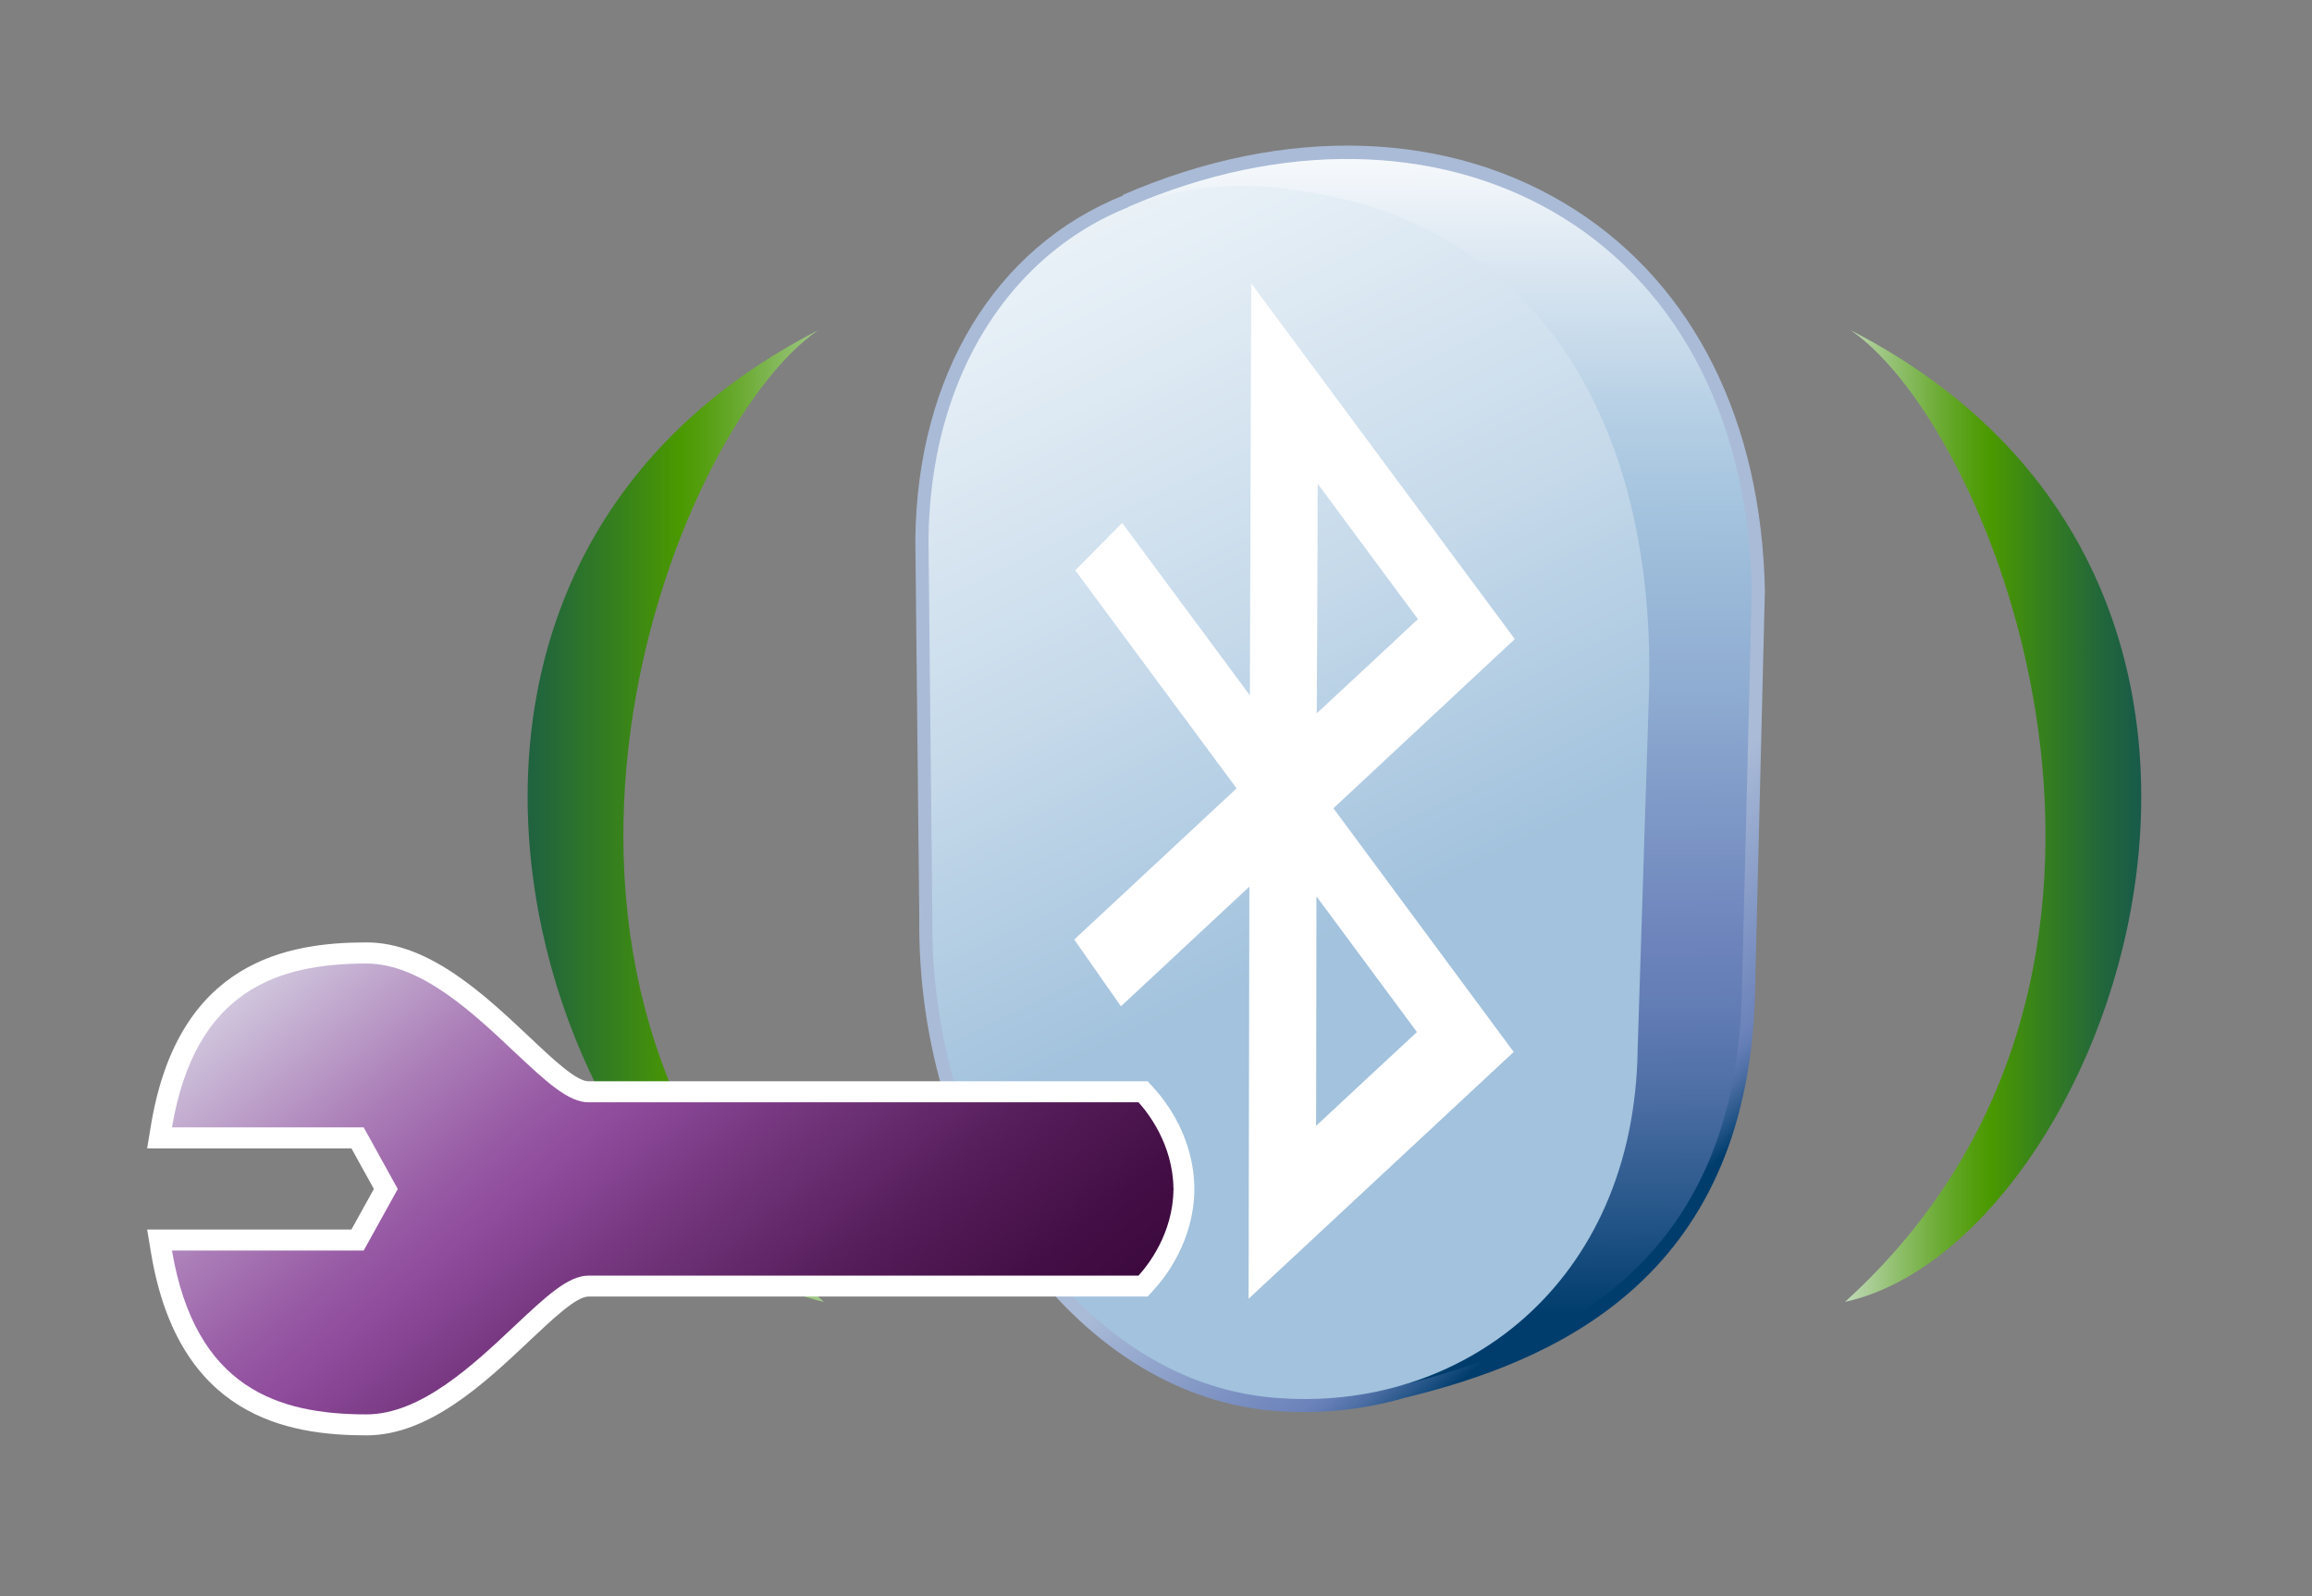<?xml version="1.0" encoding="UTF-8"?>
<!DOCTYPE svg PUBLIC "-//W3C//DTD SVG 1.1 Tiny//EN" "http://www.w3.org/Graphics/SVG/1.1/DTD/svg11-tiny.dtd">
<svg baseProfile="tiny" height="29px" version="1.1" viewBox="0 0 42 29" width="42px" x="0px" xmlns="http://www.w3.org/2000/svg" xmlns:xlink="http://www.w3.org/1999/xlink" y="0px">
<rect x="0" y="0" width="42" height="29" fill="#808080" stroke="none"/>
<rect fill="none" height="29" width="42" x="0.029" y="0.034"/>
<g>
<g>
<g>
<linearGradient gradientTransform="matrix(1 0 0 -1 0 28)" gradientUnits="userSpaceOnUse" id="SVGID_1_" x1="27.283" x2="30.806" y1="10.595" y2="6.497">
<stop offset="0" style="stop-color:#AABBD7"/>
<stop offset="0.263" style="stop-color:#92A5CC"/>
<stop offset="0.714" style="stop-color:#6C83BB"/>
<stop offset="0.757" style="stop-color:#637DB5"/>
<stop offset="0.827" style="stop-color:#4C6EA4"/>
<stop offset="0.913" style="stop-color:#265689"/>
<stop offset="0.989" style="stop-color:#003D6D"/>
<stop offset="1" style="stop-color:#003D6D"/>
</linearGradient>
<path d="M20.395,3.542c0.004-0.001,0.008,0.01,0.01,0.009c-2.328,0.934-3.74,3.268-3.777,6.239     l0.072,6.883c-0.055,4.608,2.809,8.628,6.384,8.954c0.824,0.075,1.645-0.002,2.432-0.23c2.648-0.646,6.203-2.104,6.363-7.275     l0.182-7.394c-0.063-3.079-1.289-5.531-3.449-6.917C26.342,2.356,23.348,2.259,20.395,3.542z" fill="url(#SVGID_1_)"/>
<g>
<g>
<linearGradient gradientTransform="matrix(1 0 0 -1 0 28)" gradientUnits="userSpaceOnUse" id="SVGID_2_" x1="26.127" x2="26.264" y1="25.712" y2="2.97">
<stop offset="0" style="stop-color:#FFFFFF"/>
<stop offset="0.08" style="stop-color:#E4EDF5"/>
<stop offset="0.237" style="stop-color:#B4CEE4"/>
<stop offset="0.315" style="stop-color:#A2C2DD"/>
<stop offset="0.455" style="stop-color:#8EABD1"/>
<stop offset="0.657" style="stop-color:#6C83BB"/>
<stop offset="0.704" style="stop-color:#637DB5"/>
<stop offset="0.778" style="stop-color:#4C6EA4"/>
<stop offset="0.87" style="stop-color:#265689"/>
<stop offset="0.949" style="stop-color:#003D6D"/>
<stop offset="1" style="stop-color:#003D6D"/>
</linearGradient>
<path d="M20.493,3.761c5.591-2.433,11.193,0.327,11.33,6.962l-0.182,7.392       c-0.148,4.824-3.279,6.462-6.813,7.194L20.493,3.761z" fill="url(#SVGID_2_)"/>
<linearGradient gradientTransform="matrix(1 0 0 -1 0 28)" gradientUnits="userSpaceOnUse" id="SVGID_3_" x1="15.08" x2="24.713" y1="30.789" y2="11.128">
<stop offset="0" style="stop-color:#FFFFFF"/>
<stop offset="0.174" style="stop-color:#F8FBFD"/>
<stop offset="0.421" style="stop-color:#E6EFF6"/>
<stop offset="0.71" style="stop-color:#C8DBEB"/>
<stop offset="1" style="stop-color:#A2C2DD"/>
</linearGradient>
<path d="M23.512,3.456c4.184,0.519,6.547,3.948,6.447,9.02l-0.209,6.577       c-0.053,4.282-3.221,6.649-6.646,6.338c-3.615-0.33-6.218-4.439-6.167-8.722l-0.07-6.876       C16.918,5.515,19.909,2.884,23.512,3.456z" fill="url(#SVGID_3_)"/>
<path d="M27.518,11.611l-3.295,3.074l3.275,4.427l-4.816,4.485l0.014-7.488l-2.333,2.174l-0.848-1.213       l2.949-2.747l-2.931-3.961l0.852-0.861l2.32,3.131l0.025-7.483L27.518,11.611z M23.938,8.789       c-0.004,1.459-0.01,2.738-0.018,4.171c0.83-0.768,1.605-1.494,1.838-1.711C25.326,10.667,24.719,9.847,23.938,8.789        M25.74,18.751c-0.232-0.315-1.004-1.357-1.826-2.467c-0.002,1.435-0.002,2.715-0.006,4.171       C24.695,19.724,25.305,19.152,25.74,18.751" fill="#FFFFFF"/>
</g>
</g>
</g>
</g>
<g>
<linearGradient gradientUnits="userSpaceOnUse" id="SVGID_4_" x1="32.852" x2="40.338" y1="14.827" y2="14.827">
<stop offset="0" style="stop-color:#E6EEF4"/>
<stop offset="0.077" style="stop-color:#C6DCC1"/>
<stop offset="0.211" style="stop-color:#91C06F"/>
<stop offset="0.321" style="stop-color:#6BAB33"/>
<stop offset="0.401" style="stop-color:#539E0E"/>
<stop offset="0.444" style="stop-color:#4A9900"/>
<stop offset="0.547" style="stop-color:#398419"/>
<stop offset="0.713" style="stop-color:#22663B"/>
<stop offset="0.849" style="stop-color:#135550"/>
<stop offset="0.938" style="stop-color:#0E4E58"/>
<stop offset="1" style="stop-color:#0E4E58"/>
</linearGradient>
<path d="M33.623,6.001c2.662,1.841,6.459,11.702-0.107,17.652C38.281,22.616,42.713,10.679,33.623,6.001z" fill="url(#SVGID_4_)"/>
<linearGradient gradientUnits="userSpaceOnUse" id="SVGID_5_" x1="16.418" x2="7.21" y1="14.827" y2="14.827">
<stop offset="0" style="stop-color:#E6EEF4"/>
<stop offset="0.077" style="stop-color:#C6DCC1"/>
<stop offset="0.211" style="stop-color:#91C06F"/>
<stop offset="0.321" style="stop-color:#6BAB33"/>
<stop offset="0.401" style="stop-color:#539E0E"/>
<stop offset="0.444" style="stop-color:#4A9900"/>
<stop offset="0.547" style="stop-color:#398419"/>
<stop offset="0.713" style="stop-color:#22663B"/>
<stop offset="0.849" style="stop-color:#135550"/>
<stop offset="0.938" style="stop-color:#0E4E58"/>
<stop offset="1" style="stop-color:#0E4E58"/>
</linearGradient>
<path d="M14.967,23.653c-6.565-5.95-2.771-15.812-0.107-17.652C5.77,10.679,10.202,22.616,14.967,23.653z" fill="url(#SVGID_5_)"/>
</g>
</g>
<g>
<path d="M6.659,17.122c-1.439,0-3.412,0.342-3.912,3.295l-0.074,0.447c0,0,3.317,0,3.711,0   c0.117,0.213,0.296,0.533,0.408,0.738c-0.113,0.203-0.291,0.523-0.408,0.736c-0.394,0-3.711,0-3.711,0l0.074,0.445   c0.5,2.955,2.473,3.295,3.912,3.295c1.135,0,2.146-0.949,2.959-1.717c0.439-0.414,0.854-0.805,1.073-0.805H20.85l0.112-0.125   c0.22-0.238,0.725-0.895,0.735-1.814v-0.031c-0.01-0.922-0.515-1.576-0.735-1.816l-0.112-0.125H10.691   c-0.22,0-0.634-0.389-1.072-0.803C8.805,18.075,7.793,17.122,6.659,17.122z" fill="#FFFFFF"/>
<linearGradient gradientTransform="matrix(0.5 0 0 -0.5 -277.851 -387.322)" gradientUnits="userSpaceOnUse" id="SVGID_6_" x1="567.628" x2="589.535" y1="-804.083" y2="-830.438">
<stop offset="0" style="stop-color:#E6EDF3"/>
<stop offset="0.12" style="stop-color:#CABAD7"/>
<stop offset="0.272" style="stop-color:#AB7EB8"/>
<stop offset="0.384" style="stop-color:#9759A4"/>
<stop offset="0.444" style="stop-color:#8F4B9C"/>
<stop offset="0.568" style="stop-color:#73357C"/>
<stop offset="0.724" style="stop-color:#551D5A"/>
<stop offset="0.853" style="stop-color:#430E45"/>
<stop offset="0.938" style="stop-color:#3C093D"/>
<stop offset="1" style="stop-color:#3C093D"/>
</linearGradient>
<path d="M21.318,21.601c0-0.004,0.002-0.008,0.002-0.01h-0.003c-0.01-0.803-0.468-1.381-0.635-1.564   c-0.215,0-9.99,0-9.99,0c-0.372,0-0.776-0.381-1.337-0.906c-0.761-0.719-1.713-1.615-2.697-1.615c-1.598,0-3.11,0.469-3.534,2.977   c0.601,0,3.483,0,3.483,0l0.619,1.119L6.607,22.72c0,0-2.883,0-3.483,0c0.425,2.508,1.937,2.977,3.534,2.977   c0.984,0,1.935-0.895,2.697-1.613c0.561-0.527,0.965-0.908,1.337-0.908c0,0,9.775,0,9.99,0c0.168-0.184,0.627-0.762,0.635-1.563   h0.003C21.32,21.608,21.318,21.604,21.318,21.601z" fill="url(#SVGID_6_)"/>
</g>
</svg>
